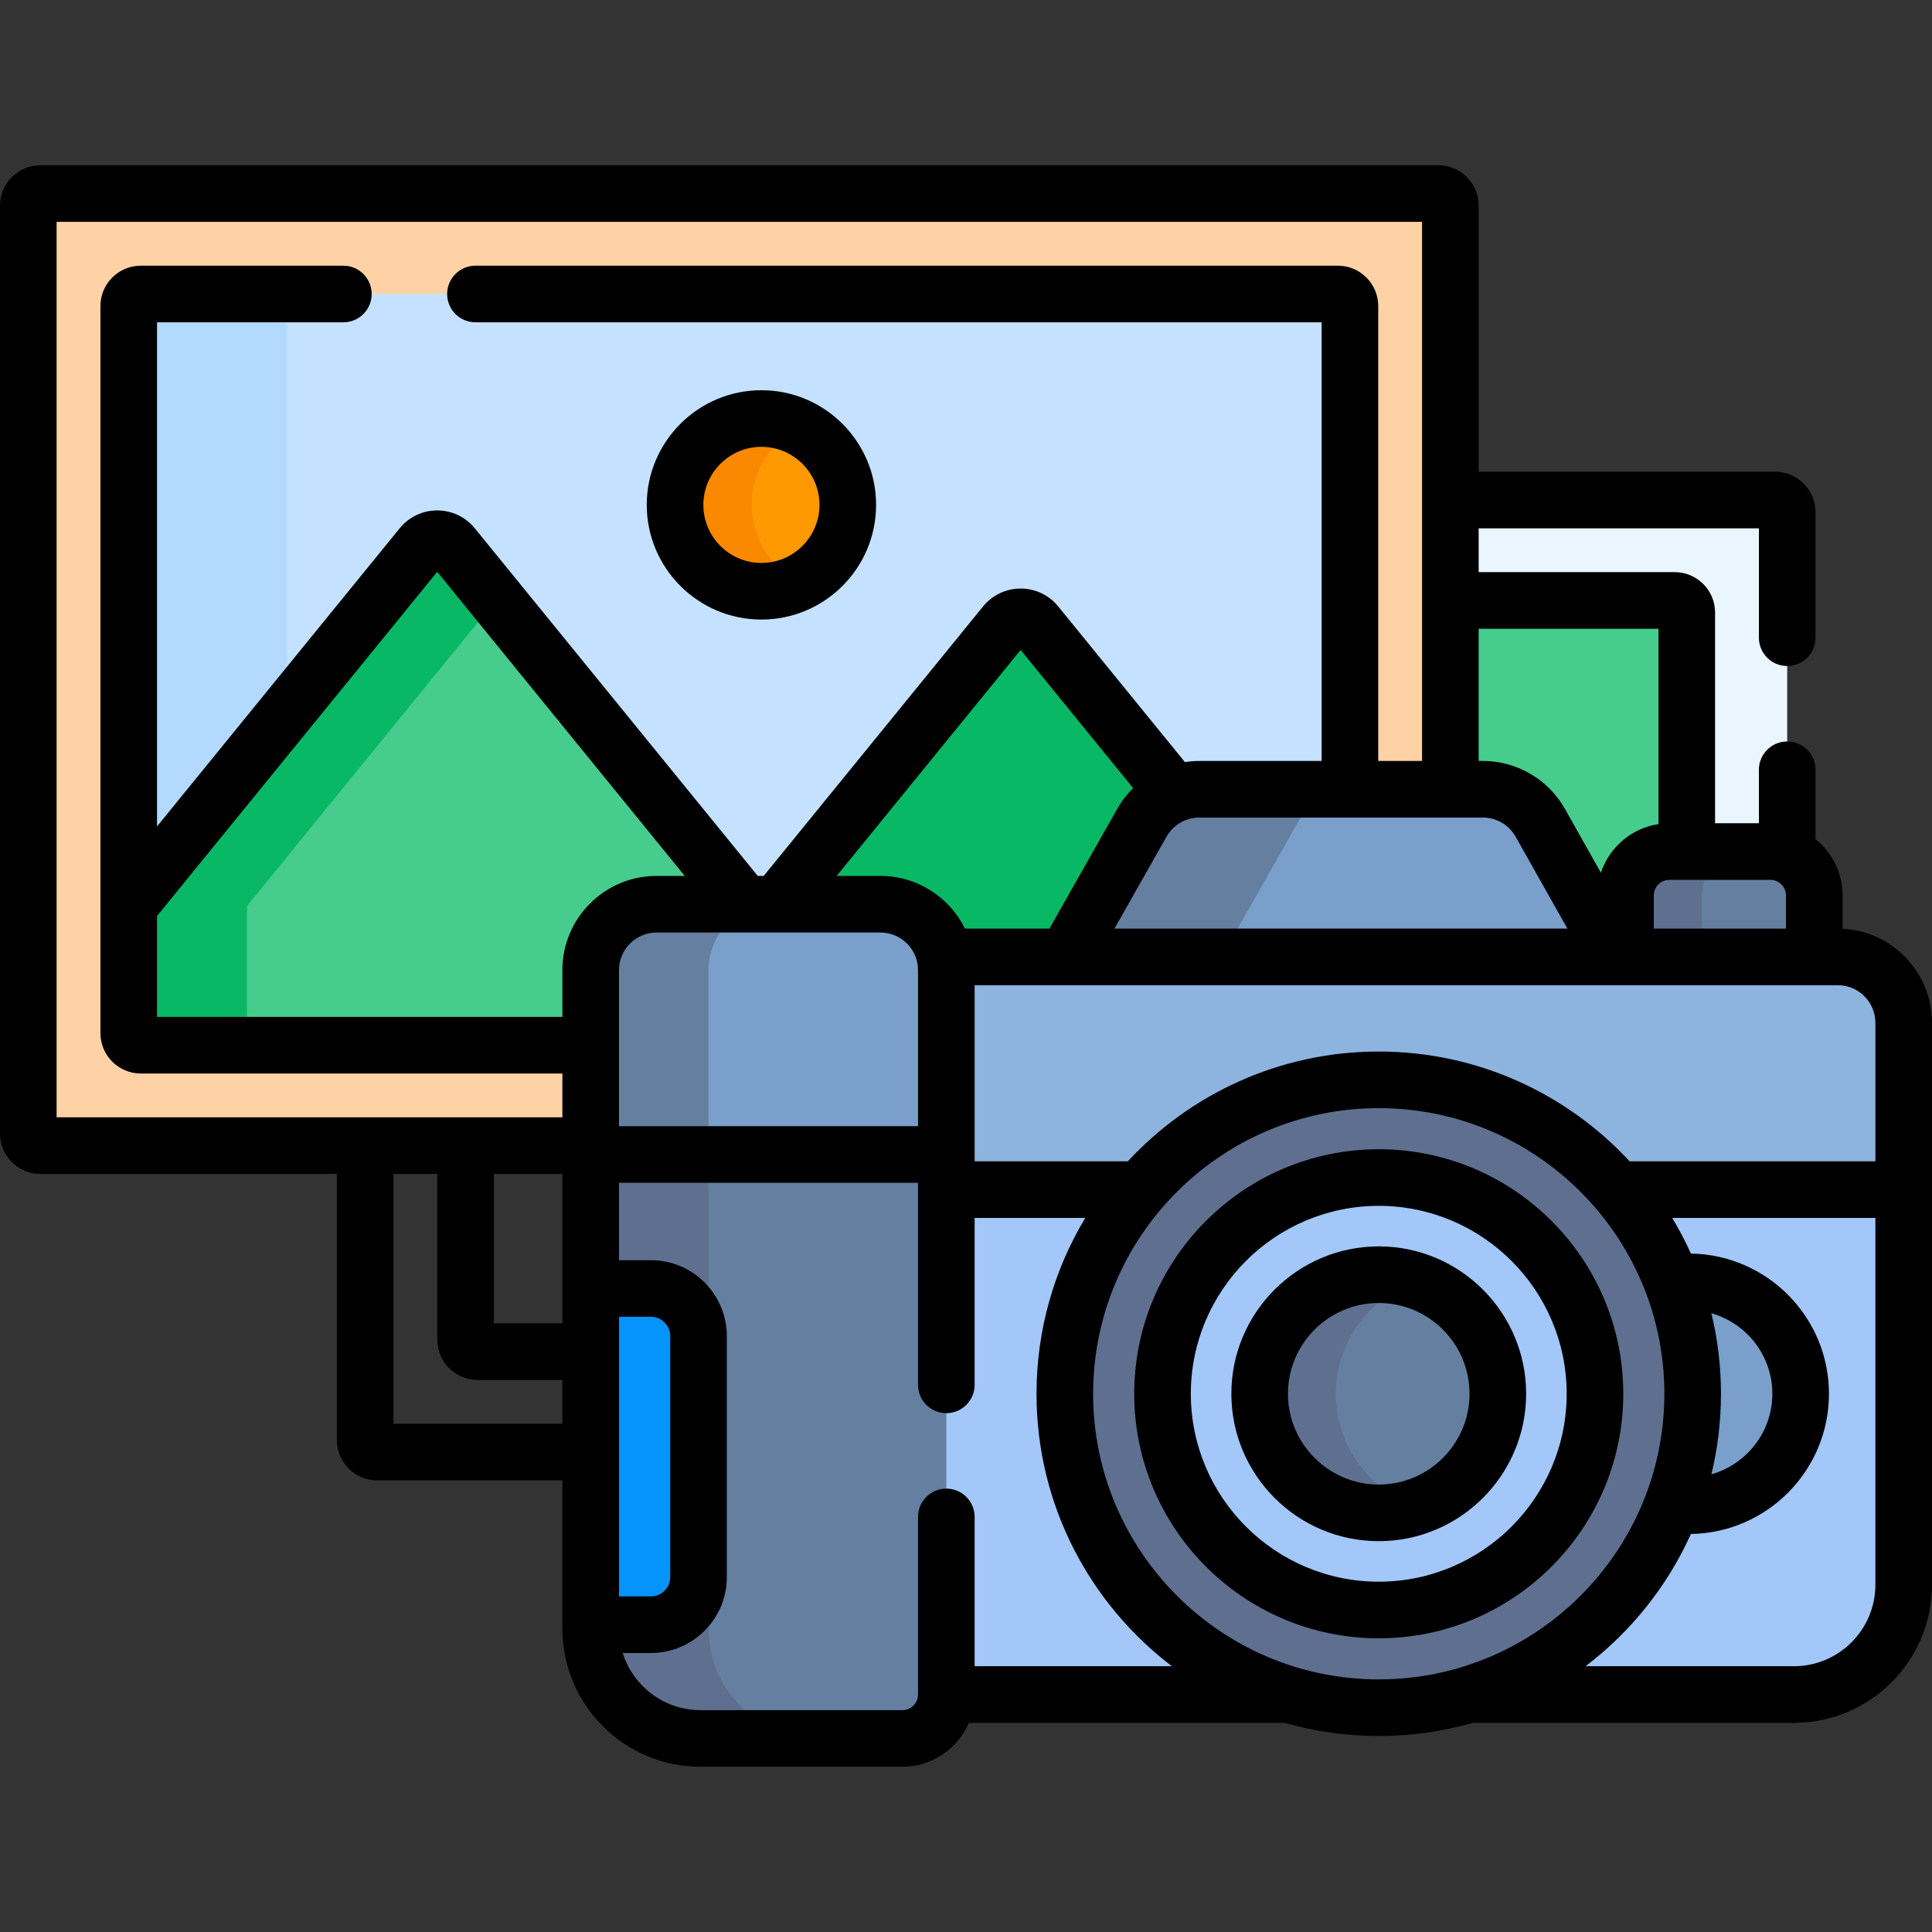 <svg id="Capa_1" enable-background="new 0 0 512 512" height="512" viewBox="0 0 512 512" width="512" xmlns="http://www.w3.org/2000/svg"><rect x="0" y="0" width="512" height="512" fill="#333333" stroke="none"/><g><g><path d="m384.36 209.159h8.616c6.3 0 12.111 3.395 15.204 8.883l20.039 35.55h2.548v-16.29c0-6.426 5.209-11.635 11.635-11.635h26.761c1.582 0 3.088.318 4.463.89v-90.854c0-1.764-1.43-3.194-3.194-3.194h-86.072z" fill="#eaf6ff"/></g><g><path d="m384.36 209.159h8.616c6.3 0 12.111 3.395 15.204 8.883l20.039 35.55h2.548v-16.29c0-6.426 5.209-11.635 11.635-11.635h4.61v-63.349c0-1.764-1.43-3.194-3.194-3.194h-59.458z" fill="#46cc8d"/></g><g><path d="m156.541 257.082c0-9.639 7.814-17.453 17.453-17.453h59.341c8.443 0 15.485 5.996 17.103 13.963h32.036l20.156-35.582c3.099-5.47 8.899-8.851 15.186-8.851h66.544v-154.668c0-1.764-1.43-3.194-3.194-3.194h-370.472c-1.764 0-3.194 1.43-3.194 3.194v245.917c0 1.764 1.43 3.194 3.194 3.194h145.847z" fill="#fed2a4"/><path d="m156.541 257.082c0-9.639 7.814-17.453 17.453-17.453h59.341c8.443 0 15.485 5.996 17.103 13.963h32.036l20.156-35.582c3.099-5.47 8.899-8.851 15.186-8.851h39.93v-128.054c0-1.764-1.43-3.194-3.194-3.194h-317.244c-1.764 0-3.194 1.43-3.194 3.194v192.688c0 1.764 1.43 3.194 3.194 3.194h119.233z" fill="#c4e2ff"/><path d="m76 81.105c0-1.764 1.43-3.194 3.194-3.194h-41.886c-1.764 0-3.194 1.43-3.194 3.194v158.991l41.886-51.456z" fill="#b3dafe"/><path d="m156.541 257.082c0-9.639 7.814-17.453 17.453-17.453h23.256l-77.25-94.901c-2.13-2.617-6.126-2.617-8.256 0l-77.63 95.368v33.697c0 1.764 1.43 3.194 3.194 3.194h119.233z" fill="#46cc8d"/><g><path d="m65.455 273.793v-33.697l66.088-81.188-11.543-14.18c-2.13-2.617-6.126-2.617-8.256 0l-77.63 95.368v33.697c0 1.764 1.43 3.194 3.194 3.194h31.34c-1.763 0-3.193-1.43-3.193-3.194z" fill="#08b865"/></g><path d="m233.335 239.629c8.443 0 15.485 5.996 17.103 13.963h32.036l20.156-35.582c1.97-3.478 5.035-6.107 8.621-7.563l-36.642-45.014c-2.13-2.617-6.126-2.617-8.256 0l-60.397 74.197h27.379z" fill="#08b865"/><g><circle cx="201.785" cy="133.802" fill="#fe9901" r="22.888"/></g><g><path d="m199.223 133.801c0-8.99 5.185-16.764 12.725-20.508-3.063-1.521-6.512-2.38-10.163-2.38-12.641 0-22.888 10.247-22.888 22.888s10.247 22.888 22.888 22.888c3.651 0 7.101-.859 10.163-2.38-7.54-3.743-12.725-11.518-12.725-20.508z" fill="#fb8801"/></g></g><g><g><path d="m480.8 253.591v-16.29c0-6.426-5.209-11.635-11.635-11.635h-26.761c-6.426 0-11.635 5.209-11.635 11.635v16.29z" fill="#647fa0"/><path d="m451 253.591v-16.29c0-6.426 5.209-11.635 11.635-11.635h-20.233c-6.426 0-11.635 5.209-11.635 11.635v16.29z" fill="#5e6f90"/><path d="m428.219 253.591-20.039-35.55c-3.093-5.488-8.904-8.883-15.204-8.883h-75.161c-6.287 0-12.087 3.381-15.186 8.851l-20.156 35.582z" fill="#799fca"/><path d="m323.737 253.591 20.156-35.582c3.099-5.47 8.899-8.851 15.186-8.851h-41.263c-6.287 0-12.087 3.381-15.186 8.851l-20.156 35.582z" fill="#647fa0"/><g><path d="m487.047 253.591h-237.556c.243 1.127.378 2.293.378 3.491v191.985h225.542c16.065 0 29.089-13.023 29.089-29.089v-148.933c0-9.64-7.814-17.454-17.453-17.454z" fill="#a2c7f8"/></g><path d="m487.047 253.591h-237.557c.243 1.126.378 2.292.378 3.491v58.177h52.345c15.258-17.797 37.888-29.089 63.169-29.089s47.911 11.291 63.169 29.089h75.949v-44.215c0-9.639-7.814-17.453-17.453-17.453z" fill="#8db3df"/><g><path d="m233.335 239.629h-59.341c-9.639 0-17.453 7.814-17.453 17.453v48.869l1.573.919h91.177l1.497-.919v-48.869c0-9.639-7.814-17.453-17.453-17.453z" fill="#799fca"/></g><path d="m187.753 257.082c0-9.639 7.814-17.453 17.453-17.453h-31.212c-9.639 0-17.453 7.814-17.453 17.453v48.869h31.212z" fill="#647fa0"/><g><path d="m239.153 460.703h-53.523c-16.065 0-29.089-13.023-29.089-29.089v-125.663h94.247v143.117c0 6.426-5.209 11.635-11.635 11.635z" fill="#647fa0"/></g><g><path d="m187.752 431.614v-125.663h-31.212v125.663c0 16.065 13.023 29.089 29.089 29.089h31.212c-16.065 0-29.089-13.023-29.089-29.089z" fill="#5e6f90"/></g><g><path d="m172.51 341.471h-15.969v89.091h15.969c6.963 0 12.607-5.644 12.607-12.607v-63.877c0-6.963-5.644-12.607-12.607-12.607z" fill="#0593fc"/></g><g><circle cx="447.522" cy="369.364" fill="#799fca" r="29.671"/></g><g><circle cx="365.383" cy="369.364" fill="#5e6f90" r="83.194"/></g><g><circle cx="365.383" cy="369.364" fill="#a2c7f8" r="57.302"/></g><g><circle cx="365.383" cy="369.364" fill="#647fa0" r="31.559"/></g><g><path d="m354 369.364c0-13.874 9.003-25.677 21.471-29.896-3.17-1.073-6.56-1.663-10.088-1.663-17.401 0-31.559 14.157-31.559 31.559s14.157 31.559 31.559 31.559c3.528 0 6.918-.591 10.088-1.663-12.468-4.219-21.471-16.022-21.471-29.896z" fill="#5e6f90"/></g></g></g><g><path d="m201.785 164.19c16.757 0 30.389-13.632 30.389-30.388s-13.632-30.389-30.389-30.389-30.389 13.632-30.389 30.389c0 16.756 13.632 30.388 30.389 30.388zm0-45.777c8.485 0 15.389 6.903 15.389 15.389 0 8.485-6.903 15.388-15.389 15.388s-15.389-6.903-15.389-15.388c0-8.486 6.904-15.389 15.389-15.389z"/><path d="m488.3 246.123v-8.821c0-6.026-2.806-11.402-7.173-14.912v-18.39c0-4.142-3.357-7.5-7.5-7.5s-7.5 3.358-7.5 7.5v14.166h-11.614v-55.849c0-5.896-4.797-10.694-10.693-10.694h-51.96v-11.614h74.268v28.991c0 4.142 3.357 7.5 7.5 7.5s7.5-3.358 7.5-7.5v-33.297c0-5.896-4.797-10.693-10.693-10.693h-78.574v-70.519c0-5.896-4.797-10.694-10.693-10.694h-370.475c-5.896 0-10.693 4.797-10.693 10.694v245.917c0 5.896 4.797 10.694 10.693 10.694h78.574v70.518c0 5.896 4.797 10.694 10.693 10.694h49.08v39.301c0 20.175 16.413 36.589 36.588 36.589h53.523c7.891 0 14.678-4.802 17.601-11.636h83.68c7.929 2.272 16.299 3.491 24.949 3.491 8.634 0 16.984-1.227 24.9-3.491h85.128c20.175 0 36.589-16.414 36.589-36.588v-148.936c.002-13.339-10.519-24.266-23.698-24.921zm-45.898-12.957h26.762c2.28 0 4.136 1.855 4.136 4.136v8.79h-35.032v-8.79c0-2.281 1.854-4.136 4.134-4.136zm-2.889-66.542v51.768c-7.161 1.092-13.024 6.167-15.26 12.89l-9.539-16.923c-4.416-7.833-12.745-12.7-21.737-12.7h-1.117v-35.035zm-46.536 50.035c3.587 0 6.909 1.941 8.671 5.065l13.735 24.367h-120.041l13.813-24.385c1.764-3.113 5.082-5.047 8.66-5.047zm-159.642 15.47h-11.604l48.75-59.888 29.811 36.622c-1.619 1.596-3.037 3.42-4.187 5.449l-18.002 31.779h-22.373c-4.071-8.262-12.579-13.962-22.395-13.962zm9.953 24.953v41.369h-79.247v-41.369c0-5.488 4.465-9.953 9.953-9.953h59.341c5.488 0 9.953 4.465 9.953 9.953zm-228.288-198.285h361.859v142.862h-11.613v-120.554c0-5.896-4.798-10.694-10.694-10.694h-228.552c-4.143 0-7.5 3.358-7.5 7.5s3.357 7.5 7.5 7.5h224.246v116.248h-32.431c-1.284 0-2.553.11-3.801.304l-33.59-41.265c-2.445-3.005-6.07-4.728-9.944-4.728s-7.499 1.723-9.944 4.728l-58.146 71.432h-1.575l-74.999-92.135c-2.445-3.005-6.07-4.728-9.944-4.728s-7.499 1.723-9.944 4.728l-64.313 79.009v-133.593h49.385c4.143 0 7.5-3.358 7.5-7.5s-3.357-7.5-7.5-7.5h-53.691c-5.896 0-10.694 4.797-10.694 10.694v192.688c0 5.896 4.798 10.694 10.694 10.694h111.732v11.615h-134.041zm115.882 252.305h18.159v39.598h-18.159zm-26.614 66.211v-66.212h11.614v43.904c0 5.896 4.797 10.694 10.693 10.694h22.466v11.614zm44.773-120.231v12.405h-107.427v-26.725l74.258-91.225 65.602 80.592h-7.48c-13.759 0-24.953 11.194-24.953 24.953zm15 91.889h8.469c2.816 0 5.107 2.291 5.107 5.107v63.876c0 2.816-2.291 5.107-5.107 5.107h-8.469zm94.247 92.596v-39.567c0-4.142-3.357-7.5-7.5-7.5s-7.5 3.358-7.5 7.5v47.067c0 2.28-1.855 4.136-4.136 4.136h-53.523c-9.658 0-17.855-6.377-20.603-15.142h7.484c11.087 0 20.107-9.02 20.107-20.107v-63.876c0-11.087-9.021-20.107-20.107-20.107h-8.469v-20.52h79.247v53.549c0 4.142 3.357 7.5 7.5 7.5s7.5-3.358 7.5-7.5v-44.241h29.321c-8.198 13.629-12.919 29.575-12.919 46.605 0 29.428 14.092 55.623 35.878 72.203zm107.095 3.491c-41.737 0-75.693-33.956-75.693-75.694 0-41.737 33.956-75.693 75.693-75.693s75.693 33.956 75.693 75.693c0 41.738-33.956 75.694-75.693 75.694zm131.617-25.079c0 11.904-9.685 21.588-21.589 21.588h-55.213c11.99-9.125 21.651-21.16 27.912-35.047 20.224-.317 36.582-16.857 36.582-37.156 0-20.298-16.358-36.839-36.582-37.156-1.469-3.258-3.135-6.408-4.965-9.449h53.855zm-43.465-71.95c9.311 2.628 16.157 11.194 16.157 21.335s-6.846 18.708-16.157 21.336c1.657-6.845 2.541-13.989 2.541-21.336s-.884-14.49-2.541-21.335zm43.465-40.27h-65.127c-16.575-17.878-40.245-29.088-66.49-29.088s-49.918 11.21-66.494 29.088h-40.601v-46.668h228.759c5.488 0 9.953 4.465 9.953 9.953z"/><path d="m365.383 304.563c-35.731 0-64.802 29.07-64.802 64.802s29.07 64.802 64.802 64.802 64.802-29.07 64.802-64.802-29.071-64.802-64.802-64.802zm0 114.603c-27.461 0-49.802-22.341-49.802-49.802s22.341-49.802 49.802-49.802 49.802 22.341 49.802 49.802-22.341 49.802-49.802 49.802z"/><path d="m365.383 330.306c-21.537 0-39.059 17.521-39.059 39.059s17.521 39.059 39.059 39.059 39.059-17.521 39.059-39.059-17.522-39.059-39.059-39.059zm0 63.117c-13.266 0-24.059-10.792-24.059-24.059s10.793-24.059 24.059-24.059 24.059 10.792 24.059 24.059-10.794 24.059-24.059 24.059z"/></g></g></svg>